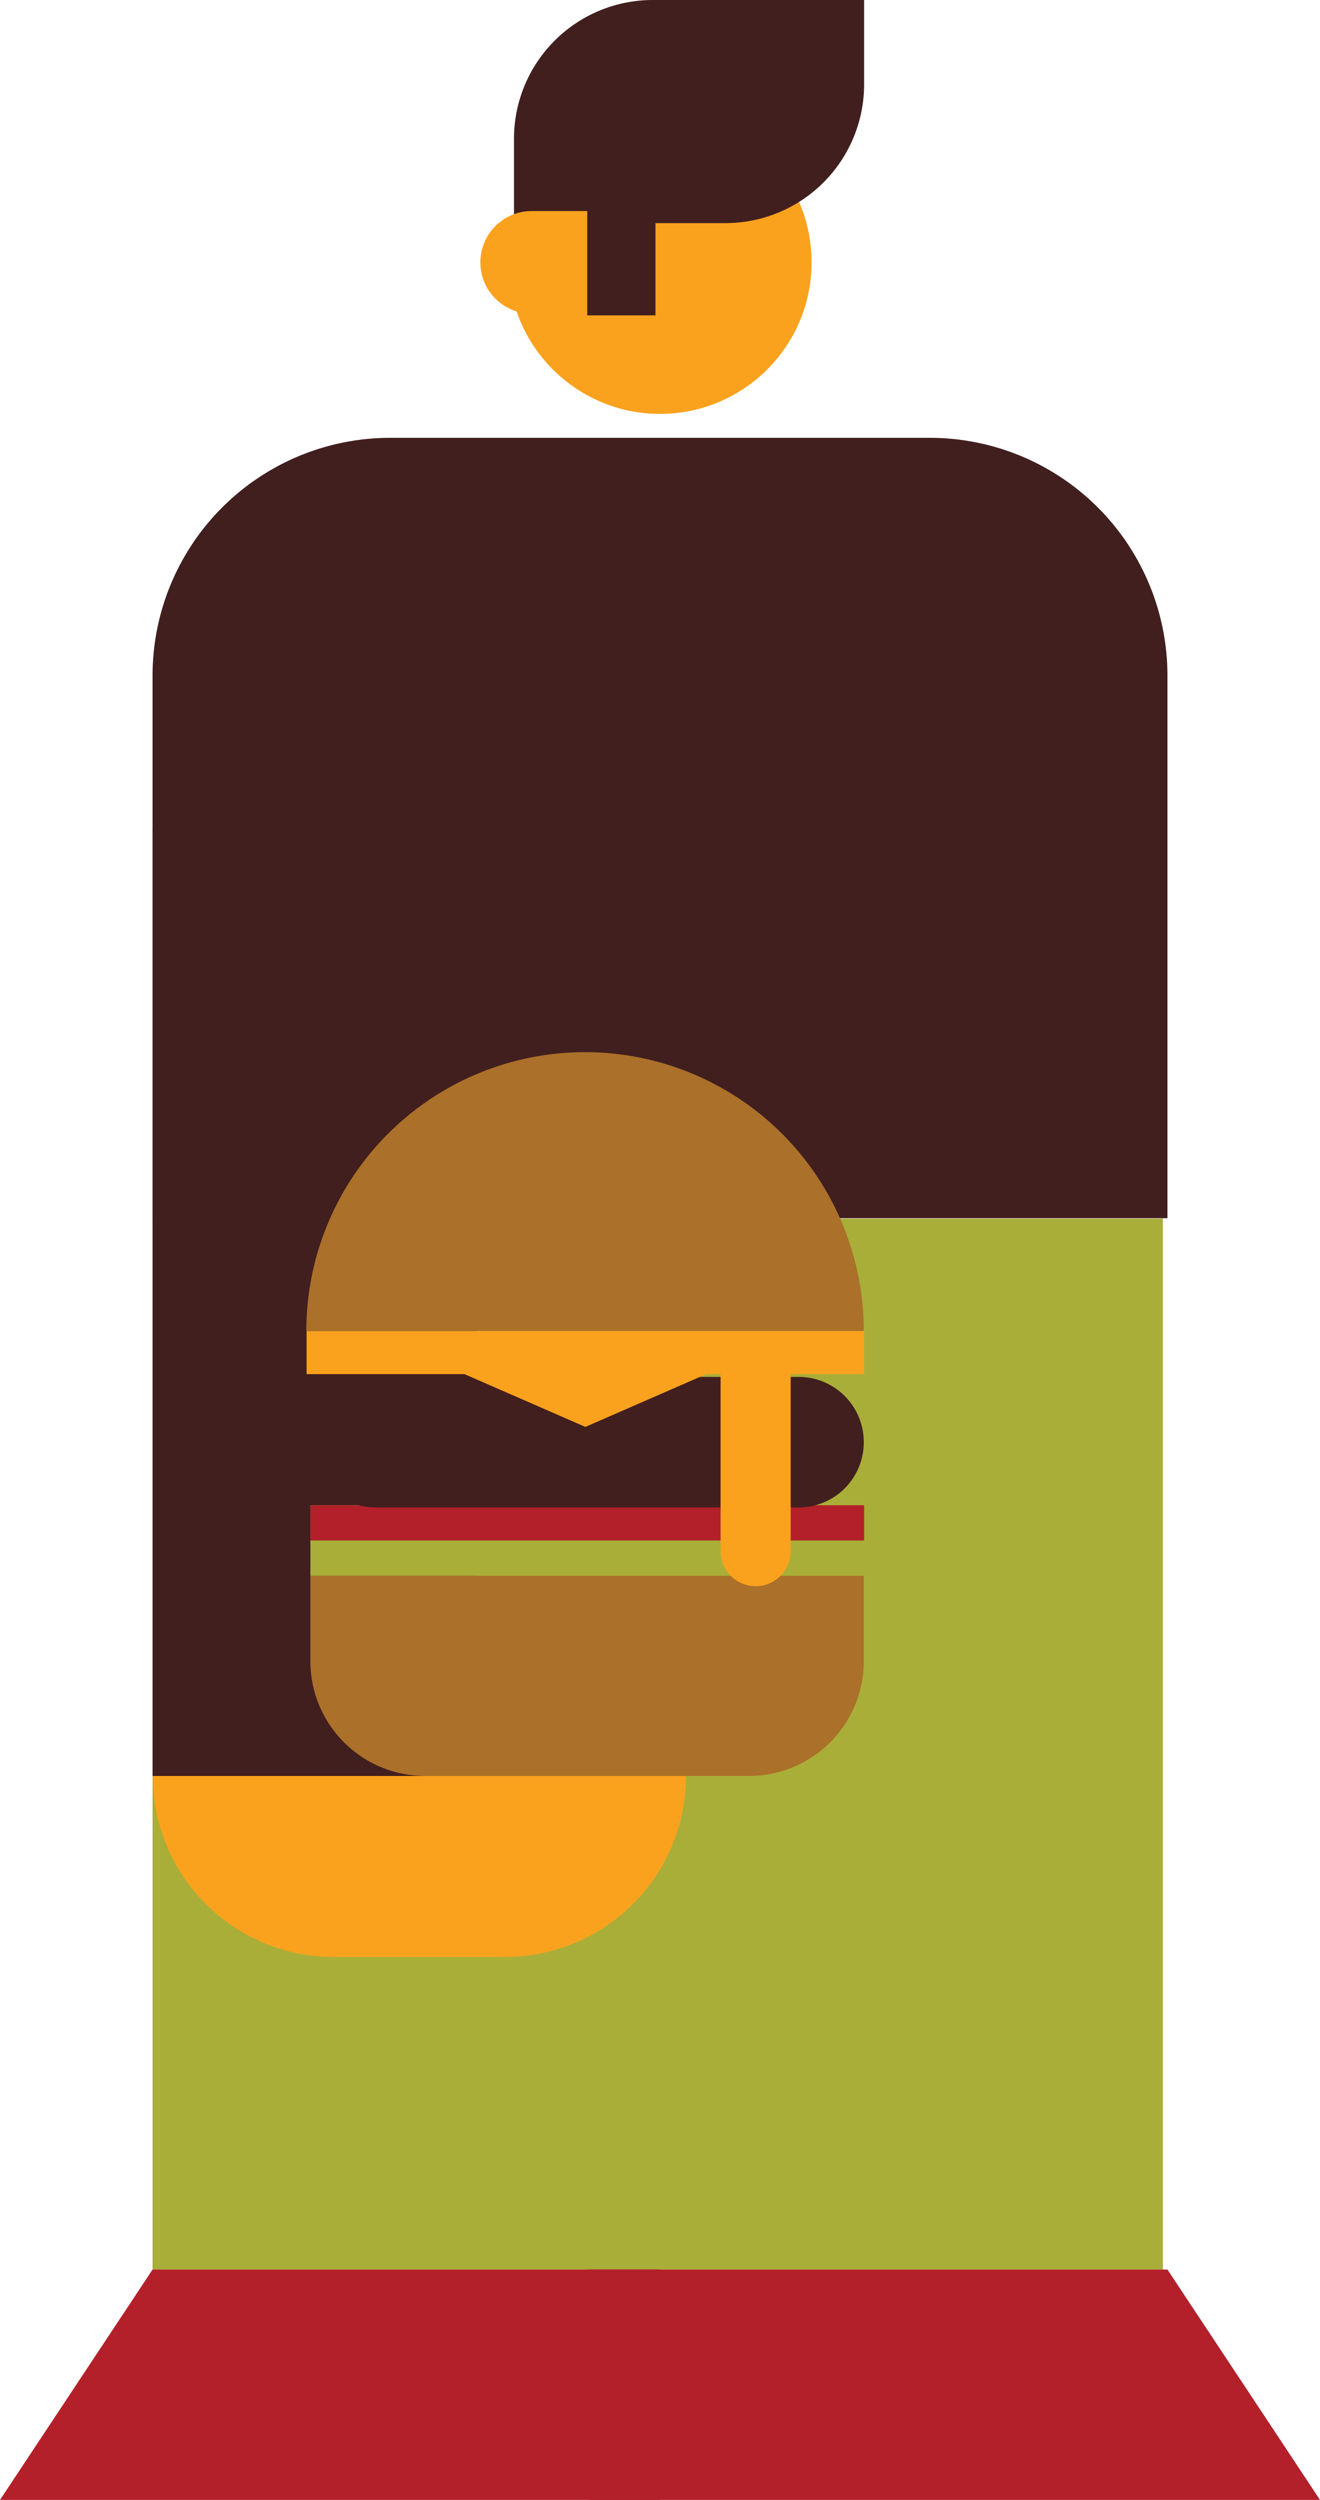 <svg xmlns="http://www.w3.org/2000/svg" viewBox="0 0 184.91 350.13"><defs><style>.cls-1{fill:#faa21e}.cls-2{fill:#411f1f}.cls-3{fill:#a9ae38}.cls-4{fill:#b32029}.cls-5{fill:#ab7029}</style></defs><g id="Layer_2" data-name="Layer 2"><g id="website_artwork" data-name="website artwork"><g id="Group_32" data-name="Group 32"><circle id="Ellipse_14" cx="92.46" cy="36.74" r="21.23" class="cls-1" data-name="Ellipse 14"/><path id="Rectangle_52" d="M54.67,61.32h75.57a33.3,33.3,0,0,1,33.3,33.3h0v76H21.37v-76a33.3,33.3,0,0,1,33.3-33.3Z" class="cls-2" data-name="Rectangle 52"/><rect id="Rectangle_53" width="71.08" height="147.2" x="21.37" y="170.68" class="cls-3" data-name="Rectangle 53"/><rect id="Rectangle_54" width="81.08" height="147.2" x="81.82" y="170.68" class="cls-3" data-name="Rectangle 54"/><path id="Path_243" d="M0,350.13H92.45V317.87H21.37Z" class="cls-4" data-name="Path 243"/><path id="Path_244" d="M184.91,350.13H82.45V317.87h81.09Z" class="cls-4" data-name="Path 244"/><rect id="Rectangle_55" width="45.45" height="132.74" x="21.37" y="116" class="cls-2" data-name="Rectangle 55"/><path id="Rectangle_56" d="M21.37,248.74H96.1a25.35,25.35,0,0,1-25.35,25.35h-24a25.35,25.35,0,0,1-25.35-25.35Z" class="cls-1" data-name="Rectangle 56"/><g id="Group_11" data-name="Group 11"><path id="Rectangle_57" d="M43.48,220.7H121v12A16.08,16.08,0,0,1,105,248.74H59.56a16.08,16.08,0,0,1-16.08-16.08h0v-12Z" class="cls-5" data-name="Rectangle 57"/><rect id="Rectangle_58" width="77.57" height="9.88" x="43.48" y="210.82" class="cls-3" data-name="Rectangle 58"/><rect id="Rectangle_59" width="77.57" height="4.94" x="43.48" y="210.82" class="cls-4" data-name="Rectangle 59"/><path id="Rectangle_60" d="M52.6,192.85h59.32A9.12,9.12,0,0,1,121,202h0a9.12,9.12,0,0,1-9.12,9.13H52.6A9.12,9.12,0,0,1,43.48,202h0A9.12,9.12,0,0,1,52.6,192.85Z" class="cls-2" data-name="Rectangle 60"/><rect id="Rectangle_61" width="78.09" height="6.05" x="42.95" y="186.41" class="cls-1" data-name="Rectangle 61"/><path id="Path_245" d="M105.85,189.44l-23.85-3-23.85,3L82,199.85Z" class="cls-1" data-name="Path 245"/><path id="Path_246" d="M121,186.41a39,39,0,0,0-78.09,0H121Z" class="cls-5" data-name="Path 246"/></g><path id="Rectangle_62" d="M91.39,0h29.66V11.81A19.44,19.44,0,0,1,101.6,31.25H72V19.44A19.44,19.44,0,0,1,91.39,0Z" class="cls-2" data-name="Rectangle 62"/><path id="Rectangle_63" d="M67.29,36.74h0a7.19,7.19,0,0,1,7.19-7.18H88.8V43.93H74.48a7.19,7.19,0,0,1-7.19-7.19Z" class="cls-1" data-name="Rectangle 63"/><rect id="Rectangle_64" width="9.56" height="26.05" x="82.26" y="18.12" class="cls-2" data-name="Rectangle 64"/><path id="Rectangle_65" d="M100.94,187.83h9.82v29.42a4.91,4.91,0,0,1-4.91,4.91h0a4.91,4.91,0,0,1-4.91-4.91V187.83Z" class="cls-1" data-name="Rectangle 65"/></g></g></g></svg>